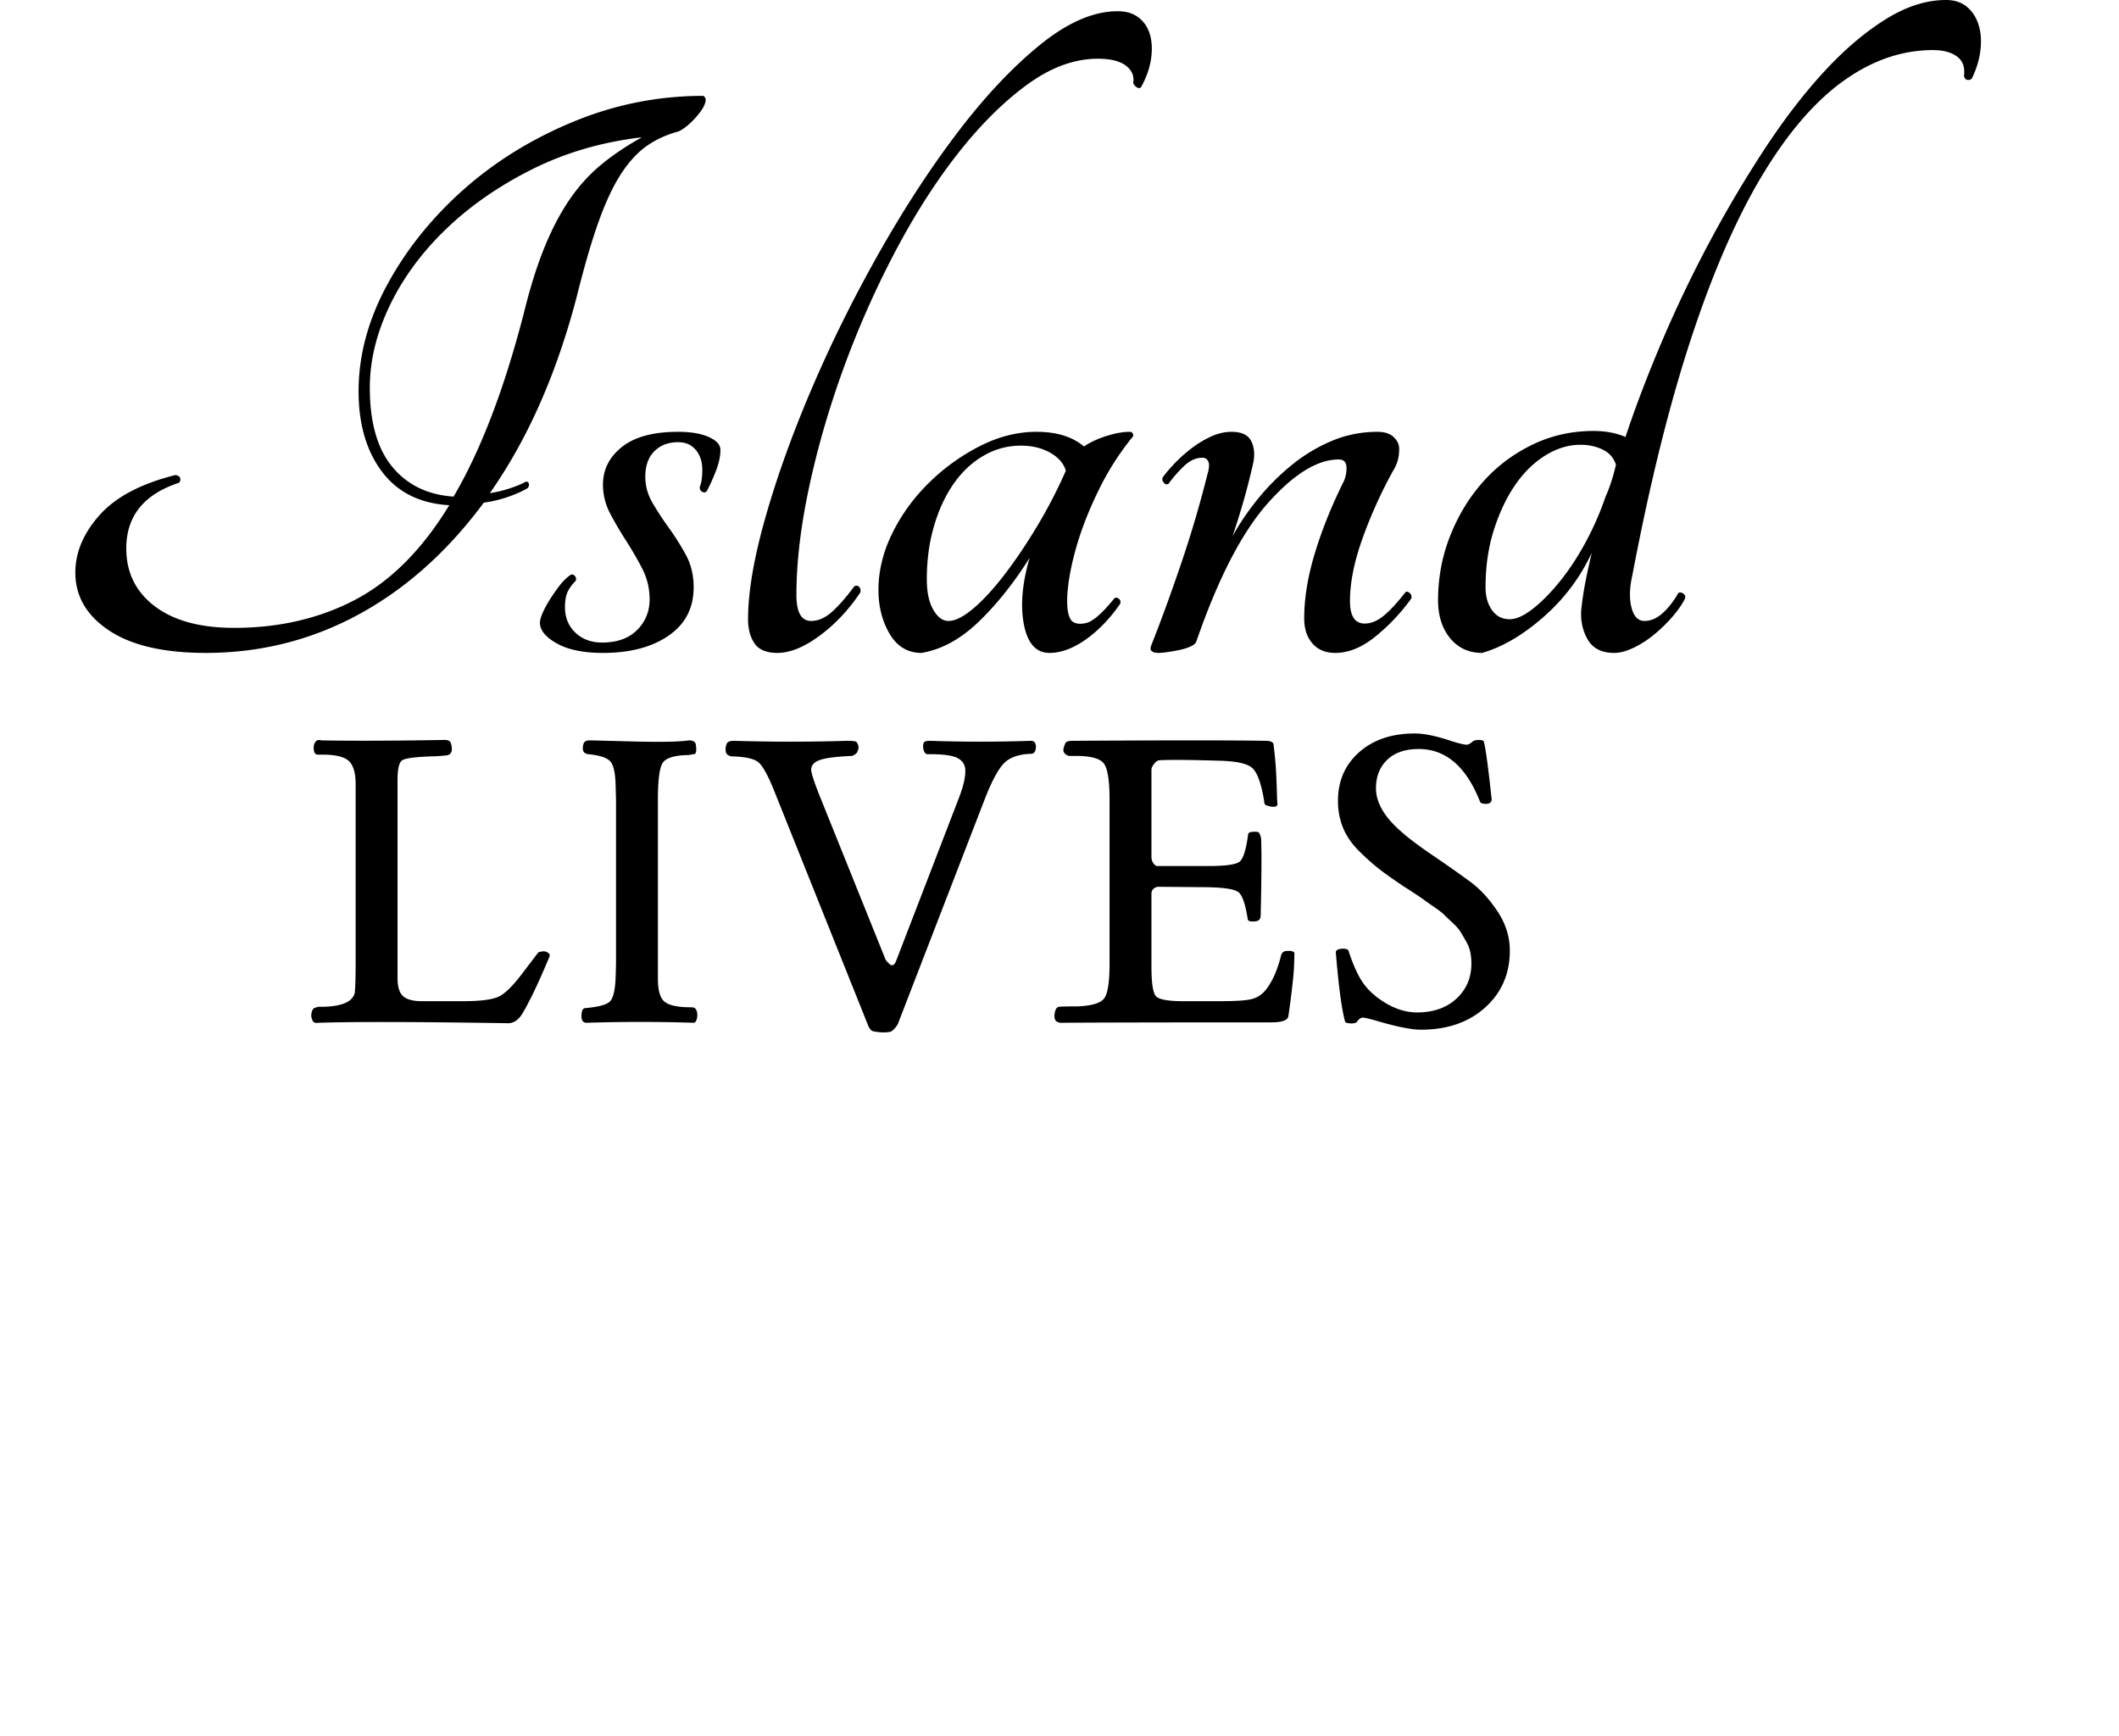 <svg viewBox="0 0 382 313" xmlns="http://www.w3.org/2000/svg" fill-rule="evenodd" clip-rule="evenodd"><g fill-rule="nonzero"><path d="M126.76 17.281c.415.208.545.597.39 1.168-.156.57-.494 1.193-1.012 1.868a15.591 15.591 0 0 1-1.79 1.946c-.675.623-1.324 1.09-1.947 1.401-2.283.623-4.255 1.53-5.916 2.724-1.66 1.194-3.191 2.88-4.592 5.06-1.401 2.18-2.725 5.008-3.97 8.485-1.246 3.476-2.543 7.913-3.892 13.31-3.633 14.012-8.874 25.895-15.724 35.651a21.53 21.53 0 0 0 3.814-.934c1.194-.415 2.05-.778 2.57-1.09.31-.104.518-.026.622.234.104.26.052.545-.156.856-.83.519-1.972 1.038-3.425 1.557a22.048 22.048 0 0 1-4.515 1.09c-6.538 8.821-14.063 15.542-22.573 20.16-8.51 4.619-17.696 6.928-27.556 6.928-7.576 0-13.388-1.35-17.436-4.048-4.047-2.698-6.071-6.175-6.071-10.43 0-3.633 1.453-7.084 4.359-10.353 2.906-3.27 7.472-5.682 13.7-7.24.519.105.804.312.856.624.052.31-.026.57-.234.778-6.33 2.076-9.496 6.02-9.496 11.832 0 4.359 1.712 7.836 5.137 10.43 3.425 2.595 8.2 3.892 14.323 3.892 8.095 0 15.36-1.686 21.795-5.06 6.435-3.372 12.091-9.055 16.97-17.046-5.294-.312-9.342-2.336-12.144-6.072-2.802-3.736-4.203-8.562-4.203-14.478 0-6.435 1.712-12.818 5.137-19.149 3.425-6.33 7.992-12.04 13.7-17.125 5.708-5.085 12.325-9.185 19.85-12.298 7.524-3.114 15.334-4.67 23.43-4.67zM94.38 56.668c1.141-4.67 2.387-8.666 3.736-11.987 1.35-3.321 2.854-6.201 4.515-8.64 1.66-2.44 3.555-4.541 5.682-6.305 2.128-1.765 4.593-3.425 7.395-4.982-7.161.83-13.752 2.75-19.771 5.76-6.02 3.01-11.21 6.616-15.568 10.82-4.36 4.203-7.733 8.796-10.12 13.777-2.387 4.982-3.58 9.912-3.58 14.79 0 6.227 1.349 10.976 4.047 14.245 2.699 3.27 6.383 5.06 11.054 5.37 4.878-8.302 9.081-19.252 12.61-32.848zm27.866 21.172c2.283 0 4.125.312 5.526.935 1.401.623 2.102 1.401 2.102 2.335 0 1.142-.286 2.44-.856 3.892-.571 1.453-1.116 2.647-1.635 3.58-.208.208-.467.234-.778.079-.312-.156-.467-.442-.467-.857.31-.726.467-1.764.467-3.113 0-1.453-.39-2.647-1.168-3.58-.778-.935-1.842-1.402-3.191-1.402-1.765 0-3.192.545-4.282 1.635-1.09 1.09-1.634 2.62-1.634 4.592 0 1.66.44 3.243 1.323 4.748a55.947 55.947 0 0 0 2.958 4.515 44.759 44.759 0 0 1 3.036 4.826c.934 1.713 1.4 3.659 1.4 5.838 0 3.737-1.504 6.643-4.514 8.718-3.01 2.076-6.954 3.114-11.832 3.114-3.528 0-6.305-.57-8.329-1.713-2.023-1.141-3.035-2.387-3.035-3.736 0-.415.155-.986.467-1.712.311-.727.726-1.505 1.245-2.336a35.62 35.62 0 0 1 1.713-2.49c.622-.83 1.297-1.505 2.023-2.024.312-.208.597-.156.857.155.26.312.285.623.078.934-.623.623-1.09 1.272-1.402 1.946-.31.675-.467 1.583-.467 2.725 0 1.868.623 3.399 1.869 4.592 1.245 1.194 2.854 1.79 4.826 1.79 2.698 0 4.8-.752 6.305-2.257 1.505-1.504 2.257-3.347 2.257-5.526 0-1.972-.441-3.814-1.323-5.527a59.147 59.147 0 0 0-2.88-4.982 67.192 67.192 0 0 1-2.88-4.904 11.12 11.12 0 0 1-1.324-5.293c0-2.698 1.142-4.956 3.425-6.772 2.284-1.816 5.657-2.724 10.12-2.724zm79.241-75.816c1.557 0 2.828.39 3.814 1.168.986.778 1.66 1.816 2.024 3.114.363 1.297.415 2.776.156 4.437-.26 1.66-.857 3.32-1.79 4.981-.208.208-.468.208-.78 0-.31-.207-.518-.467-.622-.778.208-1.246-.233-2.283-1.323-3.114-1.09-.83-2.777-1.245-5.06-1.245-4.255 0-8.536 1.583-12.843 4.748-4.308 3.166-8.485 7.343-12.533 12.532-4.047 5.19-7.836 11.157-11.364 17.904a169.62 169.62 0 0 0-9.186 20.86c-2.594 7.162-4.644 14.271-6.149 21.329s-2.257 13.492-2.257 19.304c0 3.114.882 4.67 2.646 4.67 1.246 0 2.465-.518 3.659-1.556 1.193-1.038 2.569-2.595 4.125-4.67.312-.208.597-.182.857.077.259.26.337.597.233 1.012-2.076 3.114-4.515 5.709-7.317 7.784-2.802 2.076-5.345 3.114-7.628 3.114-1.972 0-3.347-.57-4.126-1.713-.778-1.141-1.167-2.594-1.167-4.359 0-4.878 1.038-10.975 3.113-18.292 2.076-7.317 4.852-15.05 8.33-23.196 3.476-8.148 7.498-16.269 12.064-24.364 4.567-8.096 9.315-15.387 14.245-21.873 4.93-6.487 9.886-11.754 14.868-15.802 4.981-4.048 9.652-6.072 14.01-6.072z"/><path d="M200.864 107.887c.208-.207.467-.207.778 0 .312.208.416.519.312.934-1.868 2.699-3.944 4.852-6.227 6.46-2.284 1.61-4.463 2.414-6.539 2.414-2.387 0-3.918-1.687-4.593-5.06-.674-3.373-.337-7.394 1.012-12.065-2.802 4.463-5.838 8.277-9.107 11.443-3.27 3.165-6.72 5.06-10.353 5.682-2.49 0-4.41-1.142-5.76-3.425-1.349-2.283-2.024-4.93-2.024-7.94 0-3.425.83-6.824 2.491-10.197 1.66-3.373 3.866-6.409 6.617-9.107a36.914 36.914 0 0 1 9.185-6.616c3.373-1.713 6.772-2.57 10.197-2.57 3.632 0 6.487.883 8.562 2.647 1.038-.726 2.361-1.349 3.97-1.868 1.609-.519 3.036-.778 4.281-.778.415 0 .623.26.623.778a49.426 49.426 0 0 0-6.15 9.575c-1.712 3.476-3.035 6.798-3.97 9.963-.933 3.166-1.504 5.994-1.712 8.485-.207 2.49 0 4.203.623 5.137.519.623 1.401.804 2.647.545 1.245-.26 2.958-1.738 5.137-4.437zm-29.89 4.048c1.245 0 2.776-.779 4.592-2.335 1.816-1.557 3.71-3.633 5.682-6.228 1.972-2.594 3.918-5.5 5.838-8.718a87.832 87.832 0 0 0 5.06-9.808c-.415-1.349-1.375-2.439-2.88-3.269-1.505-.83-3.243-1.245-5.215-1.245-2.387 0-4.619.596-6.695 1.79-2.075 1.194-3.866 2.854-5.37 4.982-1.506 2.127-2.7 4.67-3.581 7.628-.882 2.958-1.324 6.201-1.324 9.73 0 2.283.39 4.1 1.168 5.449.778 1.35 1.687 2.024 2.724 2.024zm82.354-5.138c.208-.207.467-.181.779.078.311.26.415.597.311 1.012a35.235 35.235 0 0 1-6.46 6.85c-2.44 1.972-4.853 2.958-7.24 2.958-1.764 0-3.14-.57-4.125-1.713-.986-1.141-1.48-2.646-1.48-4.514 0-3.633.65-7.577 1.947-11.832 1.297-4.255 3.036-8.562 5.215-12.921a5.865 5.865 0 0 0 .467-2.336c0-1.038-.467-1.556-1.401-1.556-3.84 0-8.095 2.62-12.766 7.861-4.67 5.242-8.977 13.57-12.921 24.987-.104.311-.441.597-1.012.856-.571.26-1.22.467-1.946.623-.727.156-1.453.285-2.18.39-.726.103-1.297.155-1.712.155-.52 0-.908-.104-1.168-.311-.26-.208-.285-.571-.078-1.09 1.765-4.463 3.555-9.367 5.371-14.712a203.38 203.38 0 0 0 4.749-16.113c.31-1.038.363-1.79.155-2.257-.207-.467-.57-.7-1.09-.7-1.141 0-2.23.492-3.269 1.478a23.29 23.29 0 0 0-2.802 3.192c-.311.207-.597.155-.856-.156-.26-.311-.338-.623-.234-.934.52-.727 1.22-1.557 2.102-2.491a26.188 26.188 0 0 1 3.036-2.724 18.365 18.365 0 0 1 3.58-2.18c1.246-.57 2.491-.856 3.737-.856 1.764 0 2.932.545 3.502 1.634.571 1.09.701 2.413.39 3.97a129.846 129.846 0 0 1-1.635 6.461 152.778 152.778 0 0 1-2.102 6.772c1.246-2.283 2.777-4.54 4.593-6.772a41.969 41.969 0 0 1 6.071-6.072 29.545 29.545 0 0 1 7.24-4.359c2.594-1.09 5.345-1.634 8.25-1.634 1.246 0 2.206.311 2.88.934.675.623 1.013 1.35 1.013 2.18 0 1.452-.364 2.75-1.09 3.891a83.235 83.235 0 0 0-5.527 12.221c-1.505 4.204-2.257 7.966-2.257 11.287 0 2.699.882 4.048 2.646 4.048 1.142 0 2.284-.467 3.425-1.401 1.142-.934 2.44-2.336 3.892-4.204zM350.784 0c1.557 0 2.828.416 3.814 1.246.986.83 1.687 1.92 2.102 3.27.415 1.349.519 2.88.311 4.592-.207 1.712-.726 3.399-1.556 5.06-.208.207-.467.285-.779.233-.311-.052-.519-.285-.622-.7.207-1.557-.208-2.725-1.246-3.503-1.038-.779-2.49-1.168-4.359-1.168-5.604 0-11.001 1.868-16.19 5.605-5.19 3.736-10.094 9.47-14.713 17.202-4.618 7.732-8.873 17.54-12.765 29.424-3.892 11.883-7.395 26.024-10.509 42.423-.519 2.283-.57 4.229-.155 5.838.415 1.608 1.193 2.413 2.335 2.413 1.141 0 2.231-.467 3.27-1.401 1.037-.934 1.971-2.128 2.801-3.581.208-.208.493-.208.857 0 .363.208.493.519.389.934-.52 1.038-1.272 2.128-2.258 3.27a27.184 27.184 0 0 1-3.269 3.19 18.305 18.305 0 0 1-3.736 2.414c-1.298.623-2.465.934-3.503.934-2.283 0-3.892-.83-4.826-2.49-.934-1.662-1.297-3.53-1.09-5.605.208-1.765.467-3.425.779-4.982a151.84 151.84 0 0 1 1.09-4.982c-2.076 4.463-4.982 8.329-8.719 11.598-3.736 3.27-7.42 5.423-11.053 6.46-2.387 0-4.307-.881-5.76-2.646-1.453-1.764-2.18-4.047-2.18-6.85 0-4.047.727-7.913 2.18-11.598 1.453-3.684 3.425-6.928 5.916-9.73 2.49-2.802 5.448-5.033 8.873-6.694 3.425-1.66 7.11-2.49 11.054-2.49 2.18 0 4.1.362 5.76 1.089 1.868-5.605 4.1-11.443 6.694-17.514a224.812 224.812 0 0 1 8.563-17.826 216.76 216.76 0 0 1 9.885-16.657c3.477-5.293 7.032-9.912 10.664-13.856 3.633-3.944 7.317-7.083 11.054-9.419 3.736-2.335 7.368-3.502 10.897-3.502zm-78.618 111.623c1.141 0 2.49-.596 4.047-1.79 1.557-1.193 3.166-2.802 4.826-4.826 1.661-2.024 3.218-4.36 4.67-7.006a54.52 54.52 0 0 0 3.737-8.484c.415-.934.779-1.894 1.09-2.88.311-.986.57-1.946.778-2.88-.415-1.246-1.22-2.154-2.413-2.725-1.193-.57-2.517-.856-3.97-.856-2.18 0-4.307.649-6.382 1.946-2.076 1.297-3.892 3.088-5.45 5.371-1.556 2.283-2.827 4.982-3.813 8.095-.986 3.114-1.48 6.539-1.48 10.275 0 1.66.39 3.036 1.168 4.126.779 1.09 1.842 1.634 3.192 1.634zM98.987 172.616c-2.024 4.826-3.685 8.277-4.982 10.352-.675.986-1.479 1.48-2.413 1.48-16.295-.26-27.711-.286-34.25-.078-.622.103-.986-.13-1.09-.701-.155-.26-.181-.636-.077-1.129s.311-.791.622-.895c.052 0 .156-.026.312-.078.155-.052.26-.078.311-.078h.312c3.788 0 5.863-.856 6.227-2.568.104-1.142.155-2.984.155-5.527v-31.992c0-2.076-.415-3.49-1.245-4.243-.83-.752-2.413-1.128-4.748-1.128h-.934c-.364-.052-.571-.363-.623-.934-.052-.571.026-.986.233-1.246.208-.415.597-.545 1.168-.389 5.5.104 12.922.078 22.262-.078.623 0 .986.234 1.09.7.363 1.35.026 2.05-1.012 2.102-1.038.104-1.868.156-2.49.156-2.959.104-4.723.337-5.294.7-.57.364-.856 1.557-.856 3.581v35.651c0 1.609.337 2.712 1.012 3.308.674.597 1.816.895 3.425.895h7.317c3.061 0 5.19-.259 6.383-.778 1.193-.519 2.698-1.998 4.514-4.437l2.725-3.58c.726-.26 1.271-.26 1.634 0 .416.207.52.518.312.934zm26.465-38.298c.156 1.09.026 1.635-.389 1.635-.104 0-.272.026-.506.078a2.786 2.786 0 0 1-.583.078c-2.388.051-3.88.506-4.476 1.362-.597.856-.895 3.074-.895 6.655v32.304c0 2.024.363 3.373 1.09 4.047.726.675 2.153 1.038 4.28 1.09.571 0 .96.026 1.168.078.311.208.493.532.545.973.052.441.013.843-.117 1.207-.13.363-.298.545-.506.545a299.295 299.295 0 0 0-19.304 0c-.623 0-.934-.39-.934-1.168 0-.986.233-1.48.7-1.48 2.387-.207 3.866-.609 4.437-1.206.571-.596.908-1.959 1.012-4.086l.078-2.725v-29.579l-.078-2.724c-.052-2.076-.363-3.451-.934-4.126-.57-.674-1.894-1.116-3.97-1.323-.934-.104-1.22-.753-.856-1.946.156-.363.519-.545 1.09-.545.207 0 2.802.065 7.784.195 4.982.13 8.355.065 10.119-.195.778 0 1.194.285 1.245.856zm61.028-.545c.259.312.336.727.233 1.246-.104.519-.338.804-.7.856-2.232.052-3.88.597-4.944 1.635s-2.244 3.217-3.541 6.538l-15.646 40.477c-.104.26-.325.571-.662.934-.337.364-.61.545-.817.545-.83.156-1.765.13-2.803-.078-.467 0-.856-.415-1.167-1.245l-16.736-41.8c-1.193-3.01-2.192-4.84-2.997-5.488-.804-.649-2.426-.999-4.865-1.05-.467-.105-.778-.312-.934-.624a2.3 2.3 0 0 1 .078-1.556c.104-.416.545-.623 1.323-.623 7.006.207 13.804.207 20.395 0 1.037 0 1.608.078 1.712.233.415.52.467 1.09.156 1.713-.052.26-.364.519-.934.778-2.699.104-4.606.338-5.722.7-1.115.364-1.673.96-1.673 1.791 0 .52.44 1.92 1.323 4.204l12.065 29.968c.052.104.143.234.273.39.13.155.298.324.506.505.207.182.415.22.622.117.208-.104.39-.363.545-.778l11.365-29.502c.726-1.92 1.09-3.477 1.09-4.67 0-1.038-.441-1.804-1.324-2.297-.882-.493-2.542-.74-4.981-.74h-.623c-.311-.103-.519-.401-.623-.894-.104-.493-.078-.895.078-1.207.104-.207.467-.311 1.09-.311 6.071.207 12.117.207 18.137 0 .363 0 .596.078.7.233zm46.859 37.987c0 1.66-.078 3.23-.234 4.709a163.204 163.204 0 0 1-.506 4.28c-.181 1.376-.298 2.193-.35 2.453-.104.726-1.141 1.09-3.113 1.09-18.475 0-31.137.026-37.986.078-.52-.104-.83-.286-.935-.545-.155-.364-.168-.83-.038-1.402.13-.57.376-.882.739-.934.363-.051 1.479-.077 3.347-.077 2.543-.104 4.139-.584 4.787-1.44.649-.857.973-2.945.973-6.267v-29.579c0-3.321-.324-5.462-.973-6.422-.648-.96-2.348-1.44-5.098-1.44H192.9c-.13 0-.234-.013-.311-.039a2.136 2.136 0 0 1-.273-.116 1.22 1.22 0 0 1-.311-.234 1.22 1.22 0 0 1-.234-.311c-.155-.312-.052-.857.312-1.635.155-.26.596-.39 1.323-.39 16.97-.103 28.541-.103 34.717 0 .986 0 1.479.26 1.479.78.207 1.66.35 3.19.428 4.592.078 1.401.13 2.66.155 3.775.026 1.116.065 1.881.117 2.296-.104.52-.726.597-1.868.234-.363-.052-.545-.337-.545-.856-.519-3.166-1.245-5.15-2.18-5.955-.933-.804-3.01-1.233-6.227-1.284-4.981-.156-8.458-.182-10.43-.078-.312 0-.636.207-.973.622-.338.416-.506.779-.506 1.09v15.724c0 .415.117.791.35 1.129.234.337.48.506.74.506h9.185c3.061 0 4.93-.26 5.604-.779.675-.519 1.194-2.18 1.557-4.982.104-.363.675-.493 1.713-.389.259.052.467.441.622 1.168.104 2.543.078 7.161-.078 13.855 0 .675-.311 1.038-.934 1.09-.882.104-1.349-.026-1.4-.39-.416-2.698-.974-4.32-1.674-4.864-.7-.545-2.582-.843-5.644-.895l-8.951-.078c-.727.207-1.09.623-1.09 1.245v13.077c0 3.01.272 4.814.817 5.41.545.597 2.219.895 5.02.895h6.228c2.906 0 4.865-.116 5.877-.35a4.648 4.648 0 0 0 2.53-1.518c1.245-1.505 2.205-3.606 2.88-6.305.104-.467.363-.752.778-.856.934-.104 1.48 0 1.635.311zm38.842-.39c0 4.152-1.479 7.564-4.437 10.236-2.958 2.673-6.824 4.009-11.598 4.009-1.712 0-4.41-.545-8.095-1.635-1.298-.363-2.076-.545-2.335-.545-.416 0-.805.286-1.168.857-.57.26-1.246.26-2.024 0-.623-2.128-1.193-6.331-1.712-12.61 0-.26.155-.442.467-.545a2.73 2.73 0 0 1 1.05-.117c.39.026.636.117.74.272.778 2.387 1.583 4.23 2.413 5.527.83 1.297 1.972 2.439 3.425 3.425 2.18 1.505 4.359 2.257 6.539 2.257 2.957 0 5.332-.83 7.122-2.49 1.79-1.661 2.685-3.763 2.685-6.306 0-.726-.064-1.414-.194-2.062-.13-.649-.39-1.31-.779-1.985a80.565 80.565 0 0 0-1.012-1.713c-.285-.467-.778-1.025-1.478-1.673a60.849 60.849 0 0 1-1.518-1.44c-.312-.312-.921-.779-1.83-1.402-.908-.622-1.479-1.024-1.712-1.206-.234-.182-.843-.597-1.83-1.245-.985-.65-1.53-1-1.634-1.051-1.868-1.246-3.36-2.297-4.476-3.153-1.116-.856-2.348-1.946-3.697-3.27-1.35-1.322-2.335-2.737-2.958-4.241-.623-1.505-.934-3.14-.934-4.904 0-3.581 1.271-6.5 3.814-8.757 2.543-2.258 5.89-3.386 10.041-3.386 1.66 0 3.815.44 6.461 1.323 1.453.467 2.413.7 2.88.7.312 0 .727-.233 1.246-.7.674-.208 1.271-.208 1.79 0 .311.778.804 4.307 1.479 10.586-.052.52-.39.779-1.012.779-.623 0-.986-.13-1.09-.39-2.49-6.33-6.175-9.496-11.053-9.496-2.44 0-4.333.649-5.682 1.946-1.35 1.297-2.024 3.01-2.024 5.137 0 2.543 1.479 5.112 4.437 7.706 1.245 1.142 3.204 2.621 5.877 4.437 2.672 1.817 4.903 3.386 6.694 4.71 1.79 1.323 3.425 3.1 4.904 5.332 1.479 2.231 2.218 4.592 2.218 7.083z"/></g></svg>